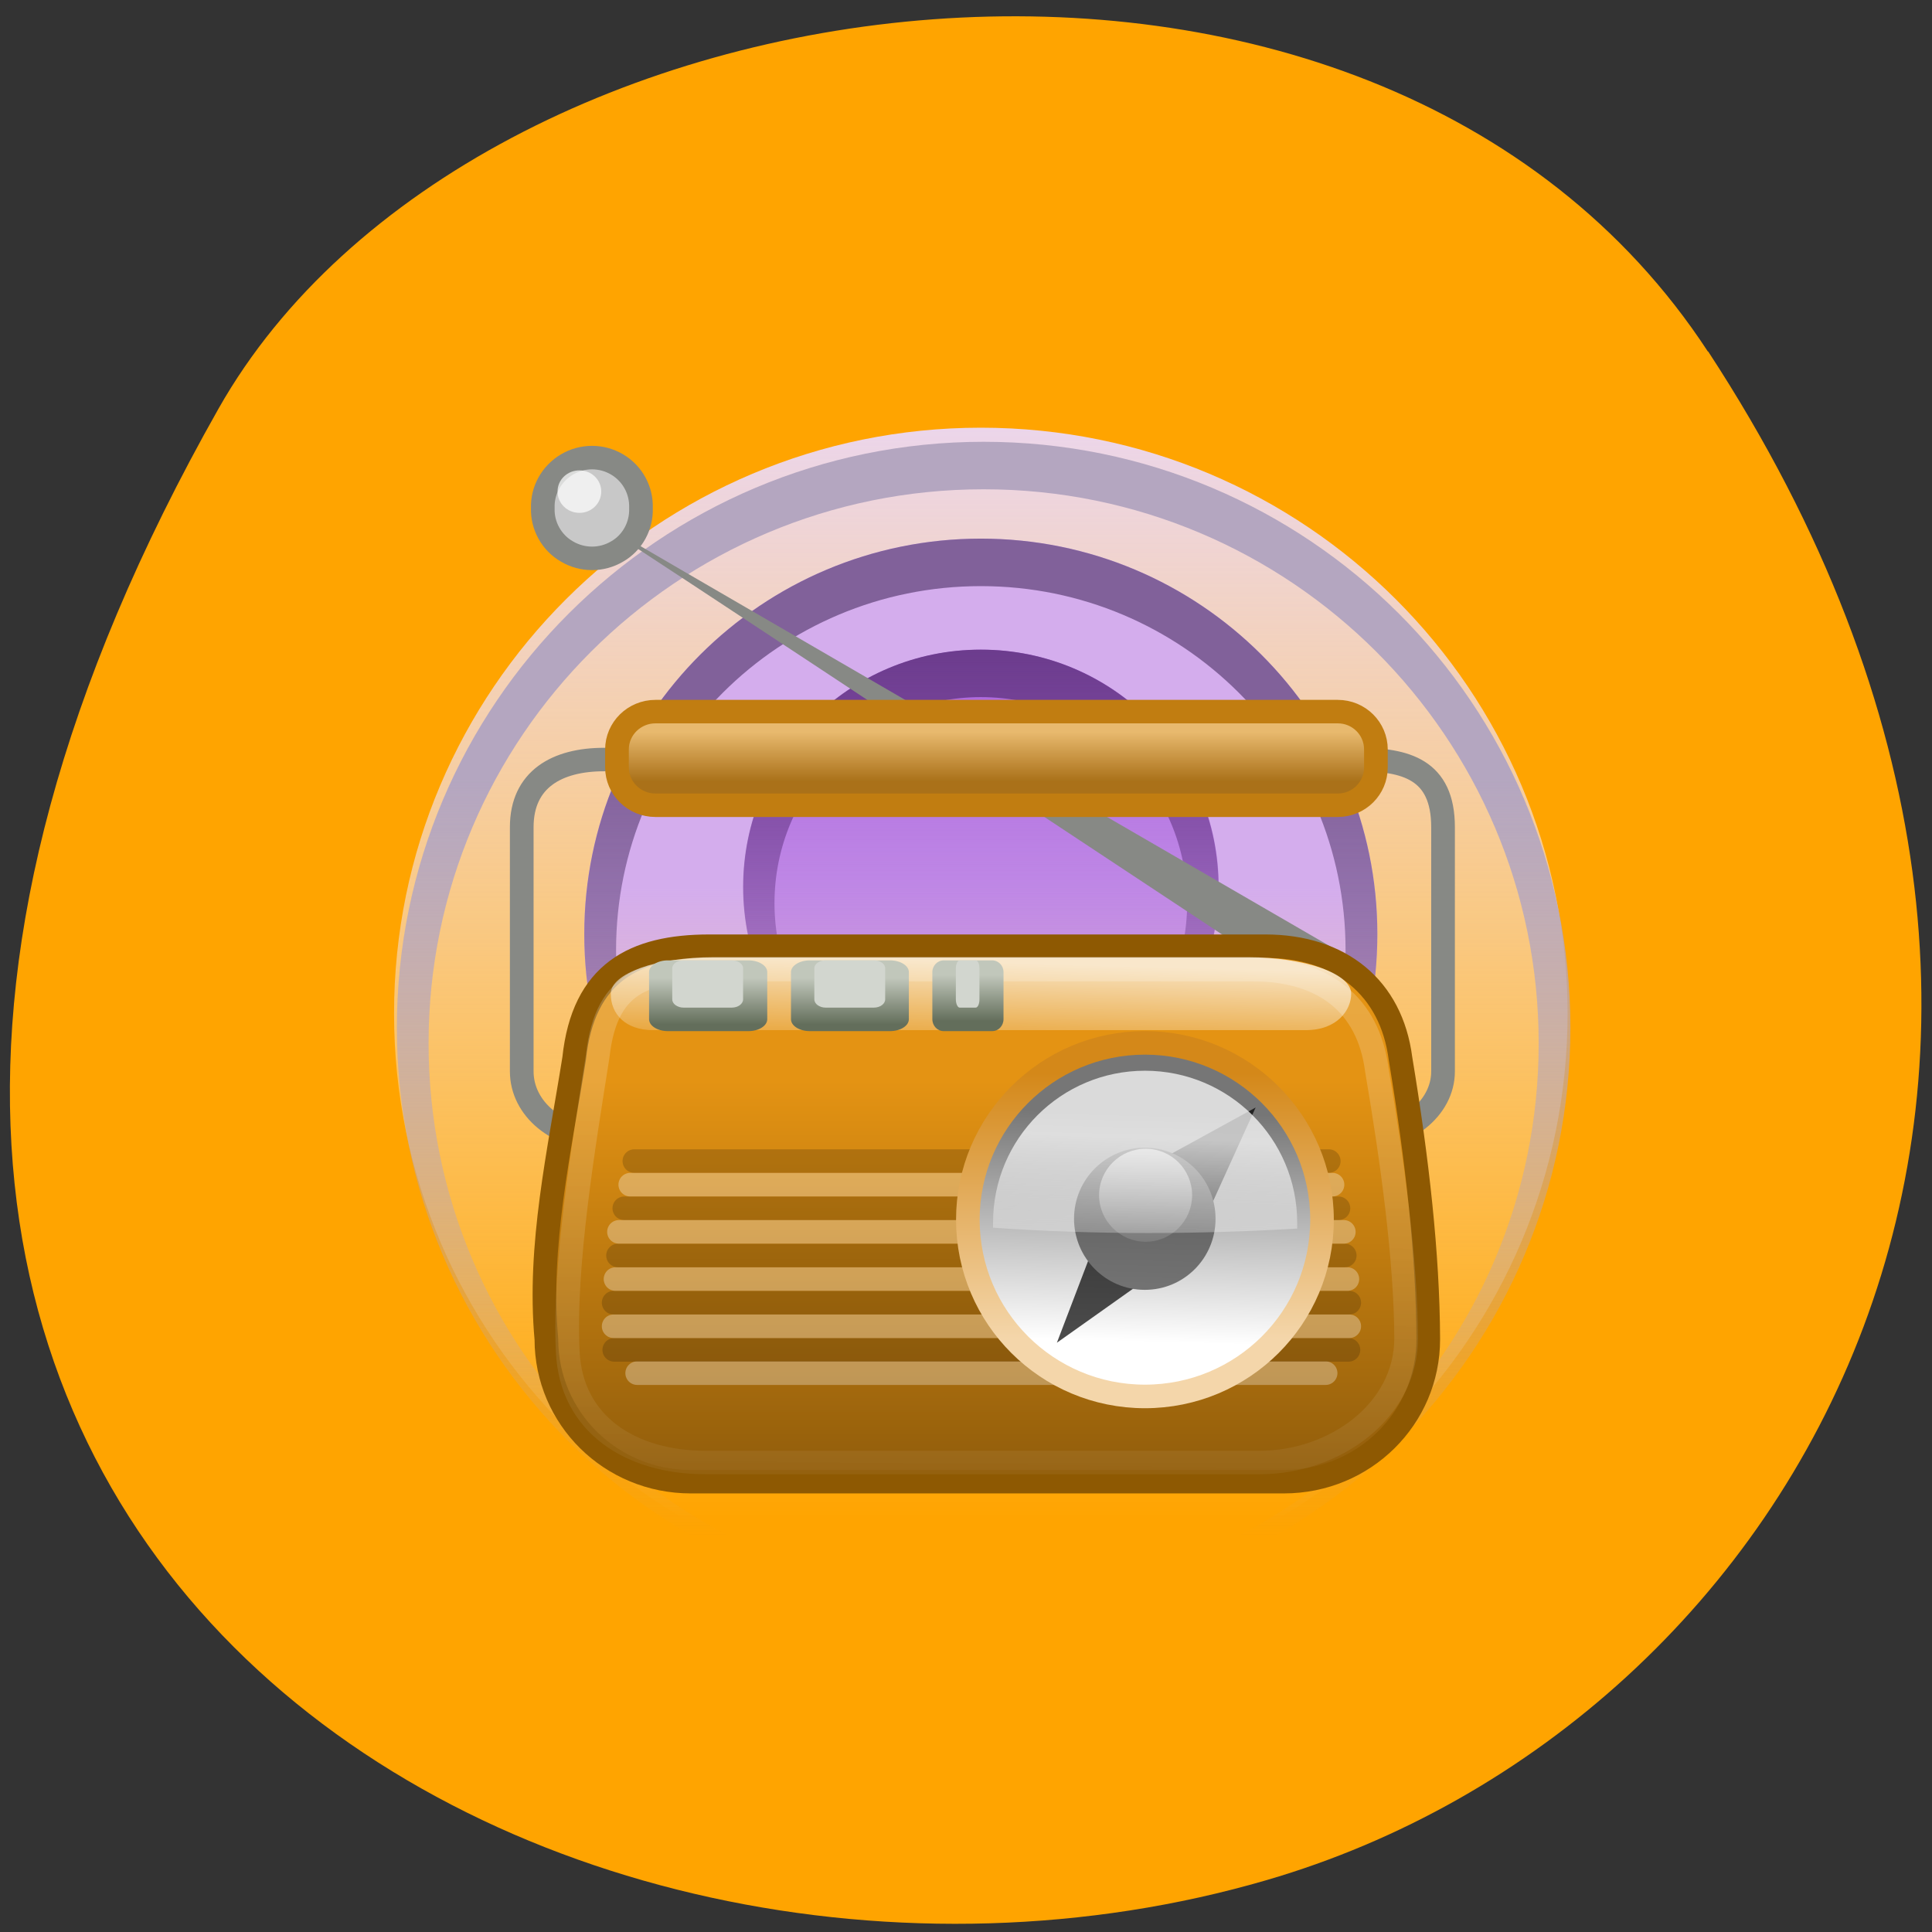 <svg xmlns="http://www.w3.org/2000/svg" xmlns:xlink="http://www.w3.org/1999/xlink" viewBox="0 0 24 24"><rect x="0" y="0" width="24" height="24" fill="#333333" stroke="none"/><defs><g id="E" clip-path="url(#D)"><path d="m 13.91 14.684 l 1.688 -0.926 l -0.793 1.746" fill-rule="evenodd"/><path d="m 14.836 15.469 l -1.707 1.211 l 0.75 -1.965" fill-rule="evenodd"/><path d="m 15.1 15.14 c 0 0.488 -0.391 0.883 -0.879 0.883 c -0.484 0 -0.879 -0.395 -0.879 -0.883 c 0 -0.488 0.395 -0.883 0.879 -0.883 c 0.488 0 0.879 0.395 0.879 0.883" fill="#454545" fill-rule="evenodd"/></g><clipPath id="D"><path d="M 0,0 H24 V24 H0 z"/></clipPath><filter id="B" filterUnits="objectBoundingBox" x="0" y="0" width="24" height="24"><feColorMatrix type="matrix" in="SourceGraphic" values="0 0 0 0 1 0 0 0 0 1 0 0 0 0 1 0 0 0 1 0"/></filter><linearGradient id="K" gradientUnits="userSpaceOnUse" x1="82.87" y1="78.36" x2="82.24" y2="94.69" gradientTransform="matrix(0.116 0 0 0.115 4.709 5.13)" xlink:href="#F"/><linearGradient id="9" gradientUnits="userSpaceOnUse" y1="16.181" x2="0" y2="10.745"><stop stop-color="#f4d6aa"/><stop offset="1" stop-color="#d48819"/></linearGradient><linearGradient id="F" gradientUnits="userSpaceOnUse" x1="72.41" y1="59.5" x2="72.1" y2="70.914" gradientTransform="matrix(0.116 0 0 0.115 4.709 5.13)"><stop stop-color="#fff" stop-opacity="0.729"/><stop offset="1" stop-color="#fff" stop-opacity="0"/></linearGradient><linearGradient id="G" gradientUnits="userSpaceOnUse" y1="29.489" x2="0" y2="26.22" gradientTransform="matrix(0.293 0 0 0.176 5.13 7.536)"><stop stop-color="#636e5b"/><stop offset="1" stop-color="#c1c7bb"/></linearGradient><linearGradient id="J" gradientUnits="userSpaceOnUse" y1="65.7" x2="0" y2="60.723" gradientTransform="matrix(0.116 0 0 0.115 4.709 5.13)" xlink:href="#G"/><linearGradient id="H" gradientUnits="userSpaceOnUse" y1="31.19" x2="0" y2="37.3" gradientTransform="matrix(0.253 0 0 0.253 6.377 6.263)"><stop stop-color="#fff" stop-opacity="0.627"/><stop offset="1" stop-color="#fff" stop-opacity="0"/></linearGradient><linearGradient id="I" gradientUnits="userSpaceOnUse" y1="29.489" x2="0" y2="26.22" gradientTransform="matrix(0.293 0 0 0.176 6.89 7.536)" xlink:href="#G"/><linearGradient id="A" gradientUnits="userSpaceOnUse" y1="34.465" x2="0" y2="39.783"><stop stop-color="#e8b96e"/><stop offset="1" stop-color="#aa7119"/></linearGradient><linearGradient id="8" gradientUnits="userSpaceOnUse" x1="12.792" y1="16.227" x2="12.913" y2="11.515"><stop stop-color="#fff"/><stop offset="1" stop-color="#767676"/></linearGradient><linearGradient id="2" gradientUnits="userSpaceOnUse" y1="37" x2="0" y2="69.06" gradientTransform="matrix(0.197 0 0 0.197 2.728 3.741)"><stop stop-color="#d4aded"/><stop offset="1" stop-color="#d8b7ef" stop-opacity="0"/></linearGradient><linearGradient id="0" gradientUnits="userSpaceOnUse" y1="8" x2="0" y2="80" gradientTransform="matrix(0.197 0 0 0.197 2.728 3.151)"><stop stop-color="#ead6f4"/><stop offset="1" stop-color="#fff" stop-opacity="0"/></linearGradient><linearGradient id="1" gradientUnits="userSpaceOnUse" y1="32.889" x2="0" y2="80.889" gradientTransform="matrix(0.197 0 0 0.197 2.728 3.151)"><stop stop-color="#b4a6c0"/><stop offset="1" stop-color="#b4a6c0" stop-opacity="0"/></linearGradient><linearGradient id="3" gradientUnits="userSpaceOnUse" y1="31.991" x2="0" y2="72.01" gradientTransform="matrix(0.197 0 0 0.197 2.728 3.151)"><stop stop-color="#81619a"/><stop offset="1" stop-color="#81619a" stop-opacity="0"/></linearGradient><linearGradient id="7" gradientUnits="userSpaceOnUse" x1="12.146" y1="12.12" x2="12.01" y2="23.744" gradientTransform="matrix(5.554 0 0 5.916 0.561 -7.901)"><stop stop-color="#fff" stop-opacity="0.192"/><stop offset="1" stop-color="#fff" stop-opacity="0"/></linearGradient><linearGradient id="4" gradientUnits="userSpaceOnUse" y1="25" x2="0" y2="56" gradientTransform="matrix(0.197 0 0 0.197 2.728 3.151)"><stop stop-color="#ab64de"/><stop offset="1" stop-color="#ab64de" stop-opacity="0"/></linearGradient><linearGradient id="6" gradientUnits="userSpaceOnUse" y1="13.302" x2="0" y2="21.707" gradientTransform="matrix(5.265 0 0 5.244 4.419 2.366)"><stop stop-color="#e49313"/><stop offset="1" stop-color="#8e5b0b"/></linearGradient><linearGradient id="5" gradientUnits="userSpaceOnUse" y1="25" x2="0" y2="56" gradientTransform="matrix(0.197 0 0 0.197 2.728 3.151)"><stop stop-color="#6c3c8d"/><stop offset="1" stop-color="#6c3c8d" stop-opacity="0"/></linearGradient><mask id="C"><g filter="url(#B)"><path fill-opacity="0.702" d="M 0,0 H24 V24 H0 z"/></g></mask></defs><path d="m 21.22 4.367 c 5.84 8.926 1.129 17.06 -5.484 18.988 c -8.898 2.598 -20.977 -4.223 -13.02 -18.281 c 3.164 -5.586 14.34 -7.07 18.5 -0.707" fill="#ffa400"/><path d="m 19.473 12.59 c 0 4.02 -3.262 7.277 -7.289 7.277 c -4.02 0 -7.289 -3.258 -7.289 -7.277 c 0 -4.02 3.266 -7.277 7.289 -7.277 c 4.03 0 7.289 3.258 7.289 7.277" fill="url(#0)"/><path d="m 12.219 5.488 c -4.02 0 -7.289 3.258 -7.289 7.277 c 0 4.02 3.266 7.273 7.289 7.273 c 4.03 0 7.289 -3.258 7.289 -7.273 c 0 -4.02 -3.262 -7.277 -7.289 -7.277 m 0 0.59 c 3.809 0 6.895 3.082 6.895 6.883 c 0 3.801 -3.086 6.883 -6.895 6.883 c -3.809 0 -6.895 -3.082 -6.895 -6.883 c 0 -3.801 3.086 -6.883 6.895 -6.883" fill="url(#1)"/><path d="m 17.11 11.605 c 0 2.715 -2.207 4.918 -4.926 4.918 c -2.719 0 -4.926 -2.203 -4.926 -4.918 c 0 -2.715 2.207 -4.914 4.926 -4.914 c 2.719 0 4.926 2.199 4.926 4.914" fill="url(#2)"/><path d="m 12.184 6.691 c -2.719 0 -4.926 2.199 -4.926 4.914 c 0 2.715 2.207 4.918 4.926 4.918 c 2.719 0 4.926 -2.203 4.926 -4.918 c 0 -2.715 -2.207 -4.914 -4.926 -4.914 m 0 0.59 c 2.504 0 4.531 2.023 4.531 4.523 c 0 2.496 -2.027 4.52 -4.531 4.52 c -2.504 0 -4.531 -2.023 -4.531 -4.52 c 0 -2.5 2.027 -4.523 4.531 -4.523" fill="url(#3)"/><path d="m 15.14 11.02 c 0 1.629 -1.32 2.949 -2.953 2.949 c -1.633 0 -2.953 -1.32 -2.953 -2.949 c 0 -1.629 1.32 -2.949 2.953 -2.949 c 1.633 0 2.953 1.32 2.953 2.949" fill="url(#4)"/><path d="m 12.184 8.07 c -1.633 0 -2.953 1.32 -2.953 2.949 c 0 1.629 1.32 2.949 2.953 2.949 c 1.633 0 2.953 -1.32 2.953 -2.949 c 0 -1.629 -1.32 -2.949 -2.953 -2.949 m 0 0.59 c 1.414 0 2.563 1.145 2.563 2.559 c 0 1.41 -1.148 2.555 -2.563 2.555 c -1.414 0 -2.563 -1.145 -2.563 -2.555 c 0 -1.414 1.148 -2.559 2.563 -2.559" fill="url(#5)"/><path d="m 24.09 37.437 c 0 0 80.8 0 80.8 0 c 4.997 0 9.05 1.015 9.05 7.306 v 26.383 c 0 4.03 -4.052 7.272 -9.05 7.272 h -80.8 c -4.997 0 -8.812 -3.247 -8.812 -7.272 v -26.383 c 0 -5.175 3.782 -7.306 8.812 -7.306" transform="matrix(0.116 0 0 0.115 4.709 5.13)" fill="none" stroke="#878985" stroke-linejoin="round" stroke-linecap="round" stroke-width="2.536"/><g fill-rule="evenodd"><path d="m 16.602 11.801 c 0 0 -9.668 -5.602 -9.516 -5.527 c 0.152 0.074 9.176 6.05 9.176 6.05" fill="#878985"/><path d="m 35.37 57.6 h 59.53 c 8.04 0 13.506 4.465 14.485 12.143 c 1.789 10.892 2.937 21.14 2.971 30.31 c 0 8.524 -6.888 15.39 -15.464 15.39 h -63.51 c -8.576 0 -15.464 -6.866 -15.464 -15.39 c -0.912 -10.114 1.384 -20.227 2.971 -30.31 c 0.979 -9.302 6.449 -12.143 14.485 -12.143" transform="matrix(0.116 0 0 0.115 4.709 5.13)" fill="url(#6)" stroke="#8e5902" stroke-linejoin="round" stroke-linecap="round" stroke-width="2.536"/></g><g stroke-linecap="round"><g fill="none"><g transform="matrix(0.293 0 0 0.293 5.13 5.193)"><path d="m 9.505 40.494 h 29.19" stroke-opacity="0.302" stroke="#fff"/><path d="m 8.533 39.507 h 31.13" stroke-opacity="0.173" stroke="#000"/><path d="m 8.507 38.506 h 31.19" stroke-opacity="0.302" stroke="#fff"/><path d="m 8.507 37.506 h 31.19" stroke-opacity="0.173" stroke="#000"/><path d="m 8.587 36.505 h 31.03" stroke-opacity="0.302" stroke="#fff"/><path d="m 8.693 35.505 h 30.813" stroke-opacity="0.173" stroke="#000"/><path d="m 8.733 34.504 h 30.733" stroke-opacity="0.302" stroke="#fff"/><path d="m 8.959 33.504 h 30.28" stroke-opacity="0.173" stroke="#000"/><path d="m 9.212 32.503 h 29.775" stroke-opacity="0.302" stroke="#fff"/><path d="m 9.386 31.503 h 29.442" stroke-opacity="0.173" stroke="#000"/></g><path d="m 36.585 60.13 h 56.994 c 7.563 0 12.358 3.755 13.269 10.824 c 1.688 10.01 3.106 20.565 3.14 28.988 c 0 7.847 -7.631 13.428 -15.666 13.428 h -59.36 c -8.04 0 -14.383 -4.127 -14.755 -11.94 c -0.473 -9.336 1.756 -22.663 3.208 -31.964 c 0.945 -8.558 5.639 -9.336 13.168 -9.336" transform="matrix(0.116 0 0 0.115 4.709 5.13)" stroke="url(#7)" stroke-linejoin="round" stroke-width="2.536"/></g><g fill-rule="evenodd" stroke-linejoin="round"><path d="m 17.622 13.749 c 0 2.01 -1.622 3.624 -3.624 3.624 c -2 0 -3.624 -1.618 -3.624 -3.624 c 0 -1.999 1.622 -3.624 3.624 -3.624 c 2 0 3.624 1.625 3.624 3.624" transform="matrix(0.607 0 0 0.606 5.726 6.819)" fill="url(#8)" stroke="url(#9)" stroke-width="0.483"/><path d="m 29.596 32.26 h 73.07 c 2.262 0 4.085 1.827 4.085 4.093 v 1.928 c 0 2.266 -1.823 4.093 -4.085 4.093 h -73.07 c -2.262 0 -4.119 -1.827 -4.119 -4.093 v -1.928 c 0 -2.266 1.857 -4.093 4.119 -4.093" transform="matrix(0.116 0 0 0.115 4.709 5.13)" fill="url(#A)" stroke="#c17d11" stroke-width="2.536"/></g></g><use xlink:href="#E" mask="url(#C)"/><path d="m 4.062 1.439 c 0.012 0.339 -0.162 0.665 -0.457 0.834 c -0.295 0.175 -0.661 0.175 -0.956 0 c -0.295 -0.169 -0.475 -0.496 -0.463 -0.834 c -0.012 -0.345 0.168 -0.665 0.463 -0.841 c 0.295 -0.175 0.661 -0.175 0.956 0 c 0.295 0.175 0.469 0.496 0.457 0.841" transform="matrix(0.65 0 0 0.646 5.322 5.383)" fill="#c8c8c8" fill-rule="evenodd" stroke="#878985" stroke-linejoin="round" stroke-linecap="round" stroke-width="0.452"/><path d="m 8.867 11.891 h 6.637 c 0.707 0 1.281 0.203 1.281 0.453 c 0 0.199 -0.168 0.453 -0.566 0.453 h -8.105 c -0.344 0 -0.527 -0.199 -0.527 -0.453 c 0 -0.25 0.57 -0.453 1.281 -0.453" fill="url(#F)"/><g fill-rule="evenodd"><path d="m 8.297 11.93 h 1 c 0.129 0 0.234 0.066 0.234 0.145 v 0.586 c 0 0.082 -0.105 0.148 -0.234 0.148 h -1 c -0.129 0 -0.234 -0.066 -0.234 -0.148 v -0.586 c 0 -0.078 0.105 -0.145 0.234 -0.145" fill="url(#G)"/><path d="m 9.09 11.93 h -0.598 c -0.078 0 -0.141 0.043 -0.141 0.098 v 0.387 c 0 0.055 0.063 0.102 0.141 0.102 h 0.598 c 0.078 0 0.141 -0.047 0.141 -0.102 v -0.387 c 0 -0.055 -0.063 -0.098 -0.141 -0.098" fill="#d2d6cf"/></g><path d="m 14.809 14.848 c 0 0.316 -0.258 0.578 -0.578 0.578 c -0.316 0 -0.578 -0.262 -0.578 -0.578 c 0 -0.32 0.262 -0.578 0.578 -0.578 c 0.32 0 0.578 0.258 0.578 0.578" fill="url(#H)"/><g fill-rule="evenodd"><path d="m 10.06 11.93 h 0.996 c 0.129 0 0.234 0.066 0.234 0.145 v 0.586 c 0 0.082 -0.105 0.148 -0.234 0.148 h -0.996 c -0.129 0 -0.234 -0.066 -0.234 -0.148 v -0.586 c 0 -0.078 0.105 -0.145 0.234 -0.145" fill="url(#I)"/><path d="m 10.855 11.93 h -0.598 c -0.078 0 -0.141 0.043 -0.141 0.098 v 0.387 c 0 0.055 0.063 0.102 0.141 0.102 h 0.598 c 0.078 0 0.141 -0.047 0.141 -0.102 v -0.387 c 0 -0.055 -0.063 -0.098 -0.141 -0.098" fill="#d2d6cf"/><path d="m 11.723 11.93 h 0.602 c 0.078 0 0.141 0.066 0.141 0.145 v 0.586 c 0 0.082 -0.063 0.148 -0.141 0.148 h -0.602 c -0.078 0 -0.141 -0.066 -0.141 -0.148 v -0.586 c 0 -0.078 0.063 -0.145 0.141 -0.145" fill="url(#J)"/><path d="m 12.12 11.93 h -0.199 c -0.023 0 -0.047 0.043 -0.047 0.098 v 0.387 c 0 0.055 0.023 0.102 0.047 0.102 h 0.199 c 0.027 0 0.047 -0.047 0.047 -0.102 v -0.387 c 0 -0.055 -0.02 -0.098 -0.047 -0.098" fill="#d2d6cf"/></g><path d="m 14.223 13.301 c -1.043 0 -1.887 0.844 -1.887 1.887 c 0 0.02 0 0.043 0 0.063 c 0.613 0.043 1.258 0.066 1.926 0.066 c 0.637 0 1.258 -0.02 1.852 -0.055 c 0 -0.027 0 -0.051 0 -0.074 c 0 -1.043 -0.848 -1.887 -1.891 -1.887" fill="url(#K)"/><path d="m 7.469 6.105 c 0 0.148 -0.121 0.266 -0.27 0.266 c -0.152 0 -0.273 -0.117 -0.273 -0.266 c 0 -0.145 0.121 -0.262 0.273 -0.262 c 0.148 0 0.27 0.117 0.27 0.262" fill="#fff" fill-opacity="0.702"/></svg>